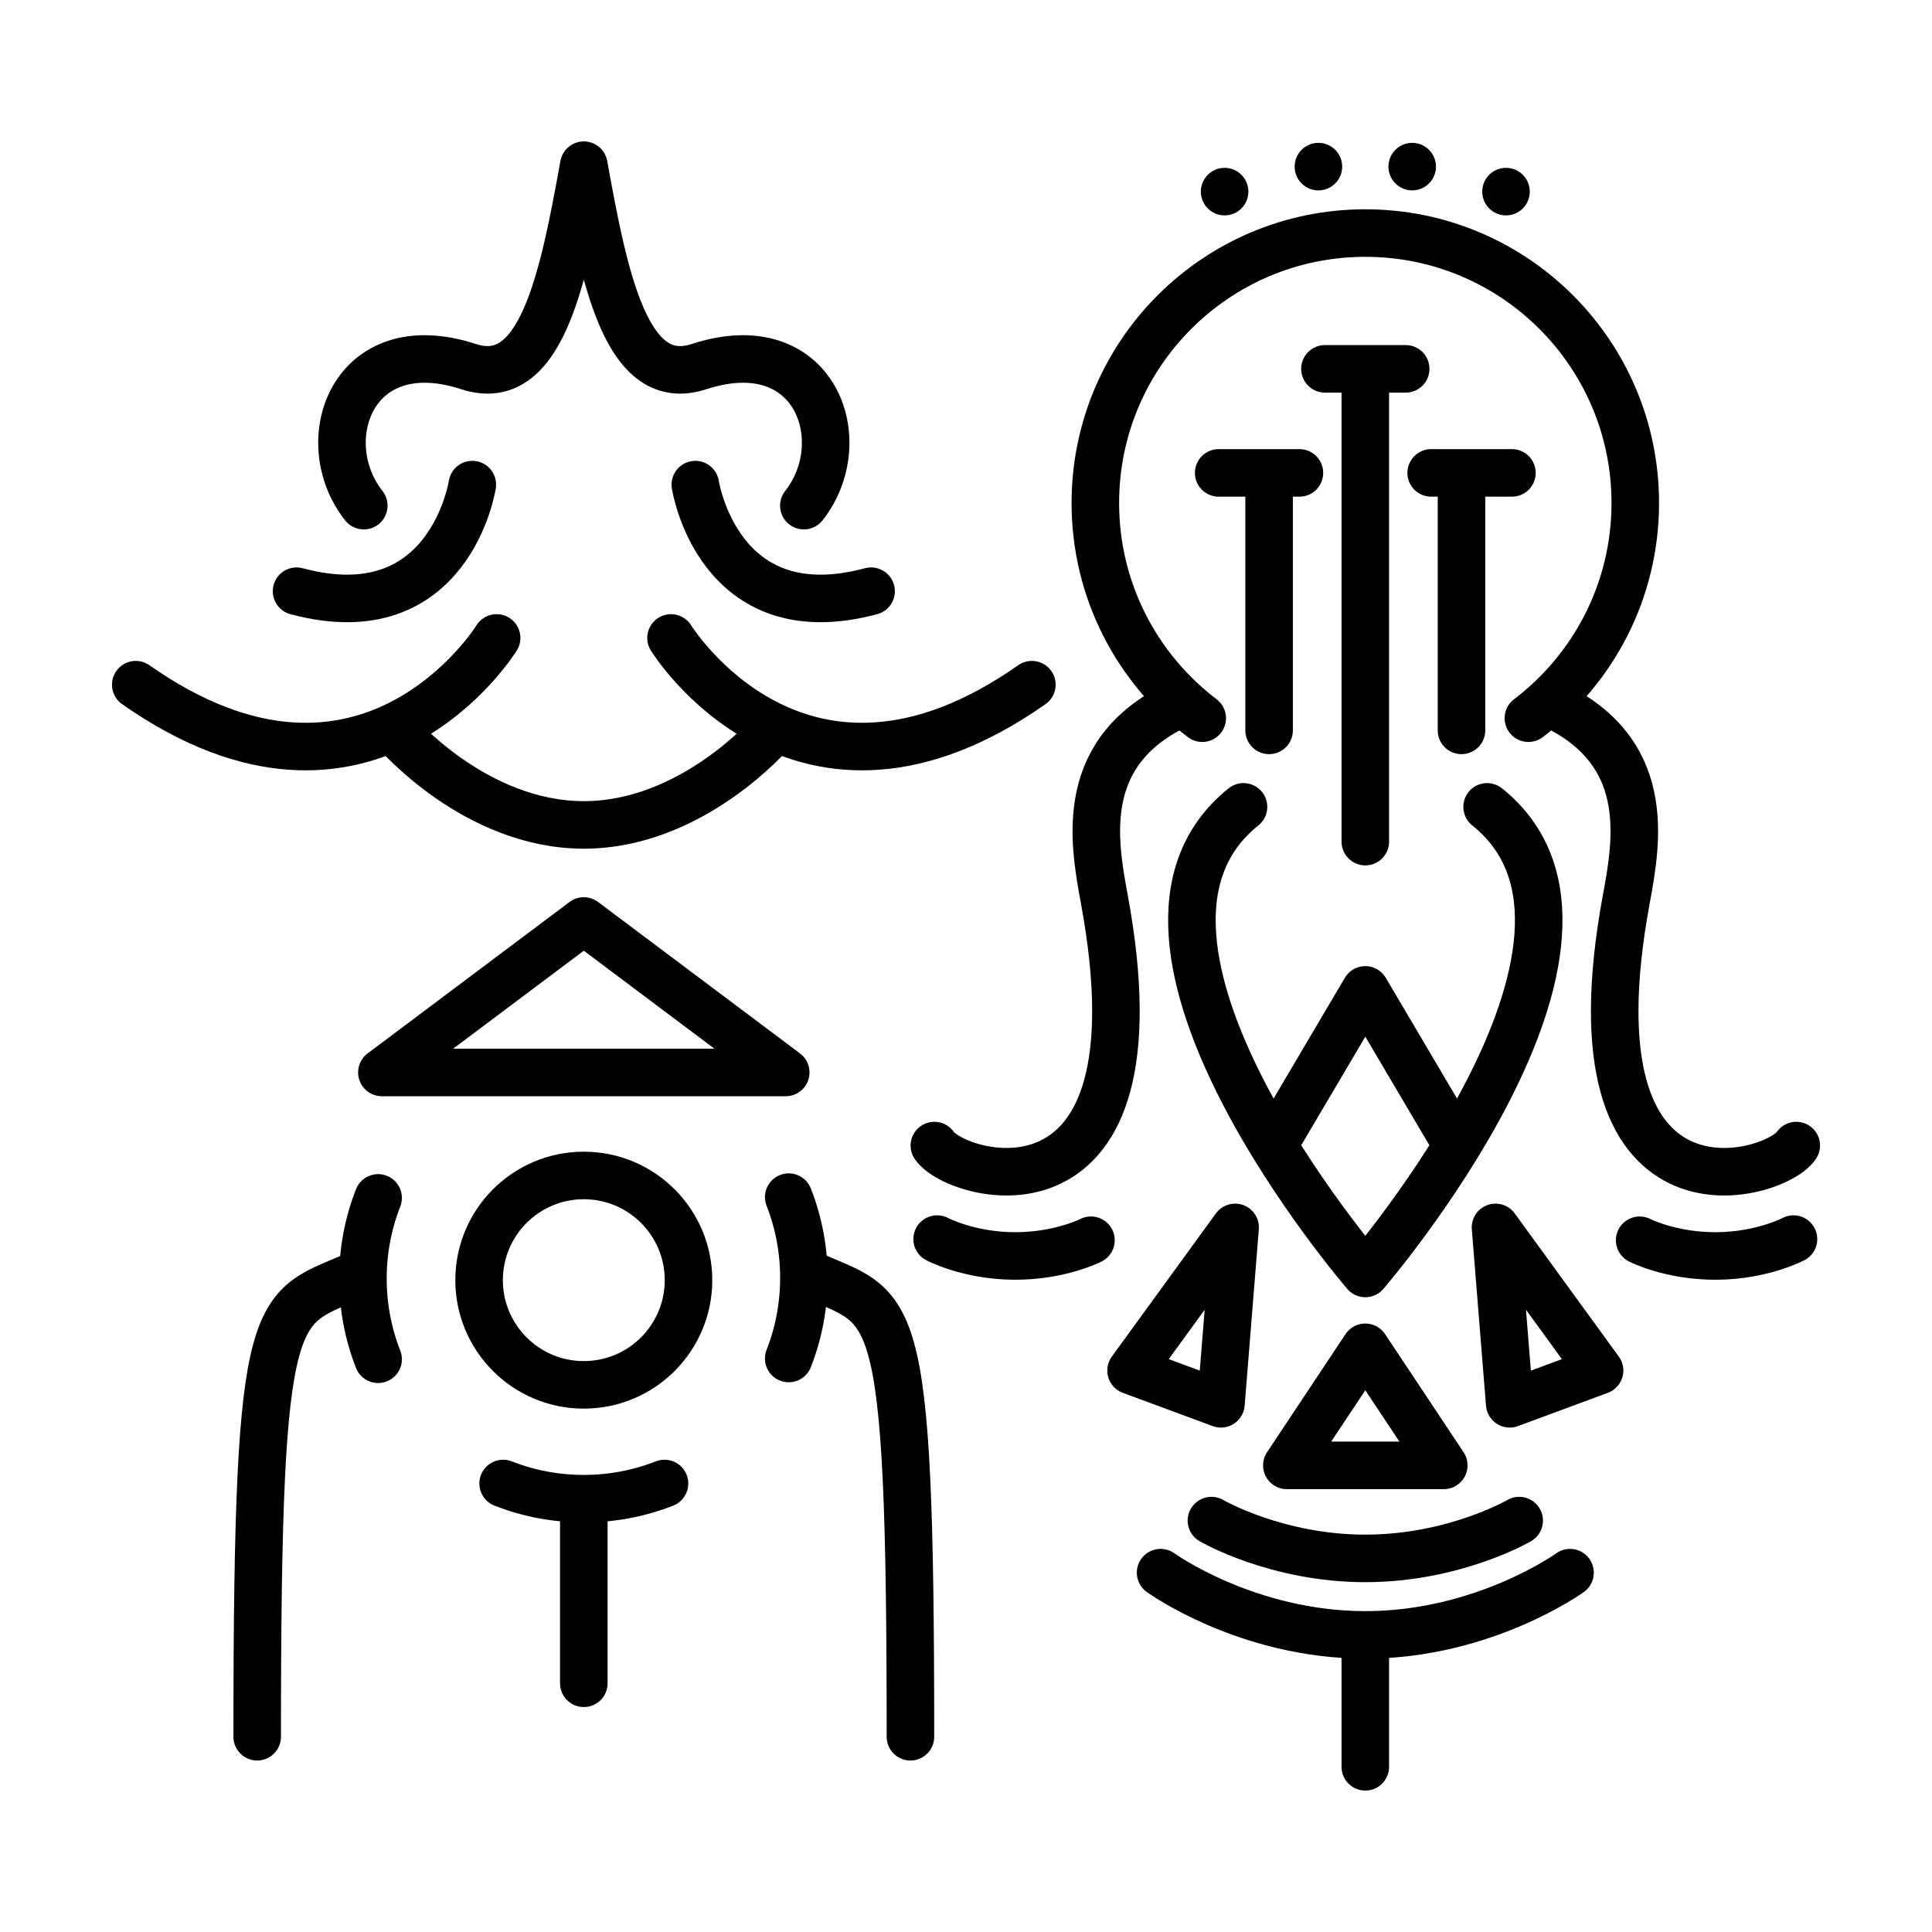 <?xml version="1.0" encoding="UTF-8" standalone="no"?>
<!-- Created with Inkscape (http://www.inkscape.org/) -->

<svg
   width="4in"
   height="4in"
   viewBox="0 0 101.6 101.6"
   version="1.1"
   id="svg5"
   sodipodi:docname="prohibited.svg"
   inkscape:version="1.3.2 (091e20e, 2023-11-25)"
   xml:space="preserve"
   xmlns:inkscape="http://www.inkscape.org/namespaces/inkscape"
   xmlns:sodipodi="http://sodipodi.sourceforge.net/DTD/sodipodi-0.dtd"
   xmlns="http://www.w3.org/2000/svg"
   xmlns:svg="http://www.w3.org/2000/svg"><sodipodi:namedview
     id="namedview7"
     pagecolor="#ffffff"
     bordercolor="#666666"
     borderopacity="1.0"
     inkscape:pageshadow="2"
     inkscape:pageopacity="0.0"
     inkscape:pagecheckerboard="0"
     inkscape:document-units="mm"
     showgrid="false"
     units="in"
     inkscape:zoom="0.43728989"
     inkscape:cx="107.48019"
     inkscape:cy="203.52631"
     inkscape:window-width="1280"
     inkscape:window-height="693"
     inkscape:window-x="0"
     inkscape:window-y="25"
     inkscape:window-maximized="0"
     inkscape:current-layer="layer2"
     inkscape:object-nodes="false"
     inkscape:showpageshadow="2"
     inkscape:deskcolor="#d1d1d1"
     showguides="true" /><defs
     id="defs2"><inkscape:path-effect
       effect="mirror_symmetry"
       start_point="44.972,0.351"
       end_point="53.862,101.561"
       center_point="49.417,50.956"
       id="path-effect20"
       is_visible="true"
       lpeversion="1.2"
       lpesatellites=""
       mode="vertical"
       discard_orig_path="false"
       fuse_paths="false"
       oposite_fuse="false"
       split_items="false"
       split_open="false"
       link_styles="false" /><inkscape:path-effect
       effect="mirror_symmetry"
       start_point="50.8,0"
       end_point="50.8,101.6"
       center_point="50.8,50.8"
       id="path-effect19"
       is_visible="true"
       lpeversion="1.2"
       lpesatellites=""
       mode="vertical"
       discard_orig_path="false"
       fuse_paths="false"
       oposite_fuse="false"
       split_items="false"
       split_open="false"
       link_styles="false" /><inkscape:path-effect
       effect="mirror_symmetry"
       start_point="50.988,0"
       end_point="50.988,101.6"
       center_point="50.988,50.8"
       id="path-effect18"
       is_visible="true"
       lpeversion="1.2"
       lpesatellites=""
       mode="vertical"
       discard_orig_path="false"
       fuse_paths="false"
       oposite_fuse="false"
       split_items="false"
       split_open="false"
       link_styles="false" /><inkscape:path-effect
       effect="mirror_symmetry"
       start_point="49.408,0"
       end_point="49.408,101.6"
       center_point="49.408,50.8"
       id="path-effect17"
       is_visible="true"
       lpeversion="1.2"
       lpesatellites=""
       mode="vertical"
       discard_orig_path="false"
       fuse_paths="false"
       oposite_fuse="false"
       split_items="false"
       split_open="false"
       link_styles="false" /><inkscape:path-effect
       effect="mirror_symmetry"
       start_point="50.8,0"
       end_point="50.8,101.6"
       center_point="50.8,50.8"
       id="path-effect16"
       is_visible="true"
       lpeversion="1.2"
       lpesatellites=""
       mode="vertical"
       discard_orig_path="false"
       fuse_paths="false"
       oposite_fuse="false"
       split_items="false"
       split_open="false"
       link_styles="false" /><inkscape:path-effect
       effect="mirror_symmetry"
       start_point="52.248,12.828"
       end_point="52.248,62.191"
       center_point="52.248,37.509"
       id="path-effect13"
       is_visible="true"
       lpeversion="1.2"
       lpesatellites=""
       mode="free"
       discard_orig_path="false"
       fuse_paths="true"
       oposite_fuse="false"
       split_items="false"
       split_open="false"
       link_styles="false" /><inkscape:path-effect
       effect="mirror_symmetry"
       start_point="50.8,0"
       end_point="50.8,101.6"
       center_point="50.8,50.8"
       id="path-effect11"
       is_visible="true"
       lpeversion="1.2"
       lpesatellites=""
       mode="vertical"
       discard_orig_path="false"
       fuse_paths="false"
       oposite_fuse="false"
       split_items="false"
       split_open="false"
       link_styles="false" /><inkscape:path-effect
       effect="copy_rotate"
       starting_point="54.971,67.807"
       origin="50.78,67.79"
       id="path-effect10"
       is_visible="true"
       lpeversion="1.2"
       lpesatellites=""
       method="normal"
       num_copies="4"
       starting_angle="0"
       rotation_angle="60"
       gap="-0.01"
       copies_to_360="true"
       mirror_copies="false"
       split_items="false"
       link_styles="false" /><inkscape:path-effect
       effect="mirror_symmetry"
       start_point="50.8,78.586"
       end_point="50.8,79.386"
       center_point="50.8,78.986"
       id="path-effect9"
       is_visible="true"
       lpeversion="1.2"
       lpesatellites=""
       mode="free"
       discard_orig_path="false"
       fuse_paths="true"
       oposite_fuse="false"
       split_items="false"
       split_open="false"
       link_styles="false" /><inkscape:path-effect
       effect="mirror_symmetry"
       start_point="50.8,0"
       end_point="50.8,101.6"
       center_point="50.8,50.8"
       id="path-effect8"
       is_visible="true"
       lpeversion="1.2"
       lpesatellites=""
       mode="vertical"
       discard_orig_path="false"
       fuse_paths="false"
       oposite_fuse="false"
       split_items="false"
       split_open="false"
       link_styles="false" /><inkscape:path-effect
       effect="mirror_symmetry"
       start_point="50.8,0"
       end_point="50.8,101.6"
       center_point="50.8,50.8"
       id="path-effect7"
       is_visible="true"
       lpeversion="1.2"
       lpesatellites=""
       mode="vertical"
       discard_orig_path="false"
       fuse_paths="false"
       oposite_fuse="false"
       split_items="false"
       split_open="false"
       link_styles="false" /><inkscape:path-effect
       effect="mirror_symmetry"
       start_point="51.641,9.259"
       end_point="51.641,27.163"
       center_point="51.641,18.211"
       id="path-effect6"
       is_visible="true"
       lpeversion="1.2"
       lpesatellites=""
       mode="free"
       discard_orig_path="false"
       fuse_paths="true"
       oposite_fuse="false"
       split_items="false"
       split_open="false"
       link_styles="false" /><inkscape:path-effect
       effect="mirror_symmetry"
       start_point="53.633,10.686"
       end_point="53.633,95.008"
       center_point="53.633,52.847"
       id="path-effect5871"
       is_visible="true"
       lpeversion="1.1"
       mode="vertical"
       discard_orig_path="false"
       fuse_paths="false"
       oposite_fuse="false"
       split_items="false"
       split_open="false" /><inkscape:path-effect
       effect="mirror_symmetry"
       start_point="61.766,-0.744"
       end_point="61.766,100.856"
       center_point="61.766,50.056"
       id="path-effect18-4"
       is_visible="true"
       lpeversion="1.2"
       lpesatellites=""
       mode="vertical"
       discard_orig_path="false"
       fuse_paths="false"
       oposite_fuse="false"
       split_items="false"
       split_open="false"
       link_styles="false" /><inkscape:path-effect
       effect="mirror_symmetry"
       start_point="52.318,-2.845"
       end_point="61.209,98.365"
       center_point="56.764,47.76"
       id="path-effect20-7"
       is_visible="true"
       lpeversion="1.2"
       lpesatellites=""
       mode="vertical"
       discard_orig_path="false"
       fuse_paths="false"
       oposite_fuse="false"
       split_items="false"
       split_open="false"
       link_styles="false" /></defs><g
     inkscape:groupmode="layer"
     id="layer2"
     inkscape:label="Layer 2"
     style="display:inline"><path
       style="fill:none;stroke:#000000;stroke-width:2.5;stroke-linecap:round;stroke-linejoin:round"
       d="m 19.131,26.591 c -2.67,-3.379 -0.616,-9.312 5.516,-7.31 3.793,1.238 4.958,-4.513 6.055,-10.594 1.097,6.08 2.262,11.832 6.055,10.594 6.132,-2.002 8.186,3.931 5.516,7.31"
       id="path1"
       sodipodi:nodetypes="cscsc" /><path
       style="fill:none;stroke:#000000;stroke-width:2.5;stroke-linecap:round;stroke-linejoin:round"
       d="m 15.595,31.09 c 8.063,2.163 9.243,-5.605 9.243,-5.605 m 20.971,5.605 c -8.063,2.163 -9.243,-5.605 -9.243,-5.605"
       id="path2"
       sodipodi:nodetypes="cc" /><path
       style="fill:none;stroke:#000000;stroke-width:2.5;stroke-linecap:round;stroke-linejoin:round"
       d="m 26.116,33.548 c 0,0 -6.785,11.013 -18.977,2.458 M 35.287,33.548 c 0,0 6.785,11.013 18.977,2.458"
       id="path3"
       sodipodi:nodetypes="cc" /><path
       style="fill:none;stroke:#000000;stroke-width:2.5;stroke-linecap:round;stroke-linejoin:round"
       d="m 20.82,38.502 c 0,0 4.16,4.879 9.882,4.879 5.722,0 9.882,-4.879 9.882,-4.879"
       id="path4"
       sodipodi:nodetypes="czc" /><path
       style="fill:none;stroke:#000000;stroke-width:2.5;stroke-linecap:round;stroke-linejoin:round"
       d="M 41.321,56.398 30.701,48.433 20.082,56.398 Z"
       id="path5"
       sodipodi:nodetypes="ccc" /><circle
       style="fill:none;stroke:#000000;stroke-width:2.5;stroke-linecap:round;stroke-linejoin:round"
       id="path6"
       cx="30.701"
       cy="67.321"
       r="5.506" /><path
       id="path8-9"
       style="fill:none;stroke:#000000;stroke-width:2.5;stroke-linecap:round;stroke-linejoin:round"
       d="m 34.945,78.014 c -2.71,1.064 -5.771,1.067 -8.486,0 M 41.477,62.955 c 1.064,2.71 1.067,5.771 0,8.486 m -21.592,0.04 c -1.064,-2.71 -1.067,-5.771 0,-8.486"
       sodipodi:nodetypes="cccccc" /><path
       style="fill:none;stroke:#000000;stroke-width:2.5;stroke-linecap:round;stroke-linejoin:round"
       d="M 18.942,66.955 C 14.414,69.007 13.525,67.461 13.525,91.332 M 42.461,66.955 c 4.528,2.052 5.417,0.506 5.417,24.377"
       id="path10"
       sodipodi:nodetypes="cc" /><path
       style="fill:none;stroke:#000000;stroke-width:2.5;stroke-linecap:round;stroke-linejoin:round"
       d="m 30.701,79.246 v 9.274"
       id="path11"
       sodipodi:nodetypes="cc" /><circle
       style="display:inline;fill:#000000;fill-opacity:1;stroke:none;stroke-width:1.188;stroke-linecap:round;stroke-linejoin:round;stop-color:#000000"
       id="path4106"
       cx="64.4"
       cy="10.077"
       r="1.25" /><circle
       style="display:inline;fill:#000000;fill-opacity:1;stroke:none;stroke-width:1.188;stroke-linecap:round;stroke-linejoin:round;stop-color:#000000"
       id="path4106-0"
       cx="69.333"
       cy="8.762"
       r="1.25" /><circle
       style="display:inline;fill:#000000;fill-opacity:1;stroke:none;stroke-width:1.188;stroke-linecap:round;stroke-linejoin:round;stop-color:#000000"
       id="path4106-2"
       cx="74.265"
       cy="8.762"
       r="1.25" /><circle
       style="display:inline;fill:#000000;fill-opacity:1;stroke:none;stroke-width:1.188;stroke-linecap:round;stroke-linejoin:round;stop-color:#000000"
       id="path4106-1"
       cx="79.198"
       cy="10.077"
       r="1.25" /><path
       id="path12"
       style="fill:none;stroke:#000000;stroke-width:2.5;stroke-linecap:round;stroke-linejoin:round"
       d="m 63.223,37.768 c -3.415,-2.593 -5.621,-6.696 -5.621,-11.315 10e-7,-7.841 6.356,-14.197 14.197,-14.197 7.841,0 14.197,6.356 14.197,14.197 10e-7,4.619 -2.206,8.722 -5.621,11.315"
       sodipodi:nodetypes="cscsc" /><path
       style="fill:none;stroke:#000000;stroke-width:2.5;stroke-linecap:round;stroke-linejoin:round"
       d="m 62.148,36.958 c -5.489,2.47 -4.652,7.201 -4.073,10.332 3.295,17.835 -7.787,14.678 -8.939,12.953 M 81.45,36.958 c 5.489,2.47 4.652,7.201 4.073,10.332 -3.295,17.835 7.787,14.678 8.939,12.953"
       id="path13"
       sodipodi:nodetypes="csc" /><path
       style="display:inline;fill:none;stroke:#000000;stroke-width:2.5;stroke-linecap:round;stroke-linejoin:round"
       d="m 69.676,19.397 h 4.246"
       id="path14-9"
       sodipodi:nodetypes="cc" /><path
       style="fill:none;stroke:#000000;stroke-width:2.5;stroke-linecap:round;stroke-linejoin:round"
       d="M 71.799,19.67 V 44.26"
       id="path15" /><path
       style="fill:none;stroke:#000000;stroke-width:2.5;stroke-linecap:round;stroke-linejoin:round"
       d="m 64.088,24.869 h 4.246 m 11.175,0 h -4.246"
       id="path14"
       sodipodi:nodetypes="cc" /><path
       style="fill:none;stroke:#000000;stroke-width:2.5;stroke-linecap:round;stroke-linejoin:round"
       d="m 66.74,26.206 v 12.203 m 10.117,-12.203 v 12.203"
       id="path16"
       sodipodi:nodetypes="cc" /><path
       style="fill:none;stroke:#000000;stroke-width:2.5;stroke-linecap:round;stroke-linejoin:round"
       d="m 65.394,42.431 c -8.734,6.987 6.405,24.537 6.405,24.537 0,0 15.138,-17.551 6.405,-24.537"
       id="path17"
       sodipodi:nodetypes="ccc" /><path
       style="fill:none;stroke:#000000;stroke-width:2.5;stroke-linecap:round;stroke-linejoin:round"
       d="m 67.423,59.472 4.376,-7.415 4.376,7.415"
       id="path18"
       sodipodi:nodetypes="ccc" /><path
       style="fill:none;stroke:#000000;stroke-width:2.5;stroke-linecap:round;stroke-linejoin:round"
       d="m 49.282,65.161 c 0,0 1.639,0.873 4.045,0.888 2.405,0.015 4.045,-0.827 4.045,-0.827 m 36.944,-0.061 c 0,0 -1.639,0.873 -4.045,0.888 -2.405,0.015 -4.045,-0.827 -4.045,-0.827"
       id="path19"
       sodipodi:nodetypes="czc" /><path
       style="fill:none;stroke:#000000;stroke-width:2.5;stroke-linecap:round;stroke-linejoin:round"
       d="m 64.207,73.823 0.746,-9.276 -5.472,7.527 z m 15.185,0 -0.746,-9.276 5.472,7.527 z"
       id="path20"
       sodipodi:nodetypes="ccc" /><path
       style="fill:none;stroke:#000000;stroke-width:2.5;stroke-linecap:round;stroke-linejoin:round"
       d="m 75.925,77.061 -4.126,-6.208 -4.126,6.208 z"
       id="path21"
       sodipodi:nodetypes="ccc" /><path
       style="fill:none;stroke:#000000;stroke-width:2.5;stroke-linecap:round;stroke-linejoin:round"
       d="m 63.707,79.965 c 0,0 3.401,1.988 8.092,1.988 4.691,0 8.092,-1.988 8.092,-1.988"
       id="path22"
       sodipodi:nodetypes="czc" /><path
       style="display:inline;fill:none;stroke:#000000;stroke-width:2.5;stroke-linecap:round;stroke-linejoin:round"
       d="m 61.033,82.703 c 0,0 4.525,3.273 10.766,3.273 6.241,0 10.766,-3.273 10.766,-3.273"
       id="path22-8"
       sodipodi:nodetypes="czc" /><path
       style="fill:none;stroke:#000000;stroke-width:2.5;stroke-linecap:round;stroke-linejoin:round"
       d="m 71.799,86.058 v 6.854"
       id="path23" /></g></svg>
